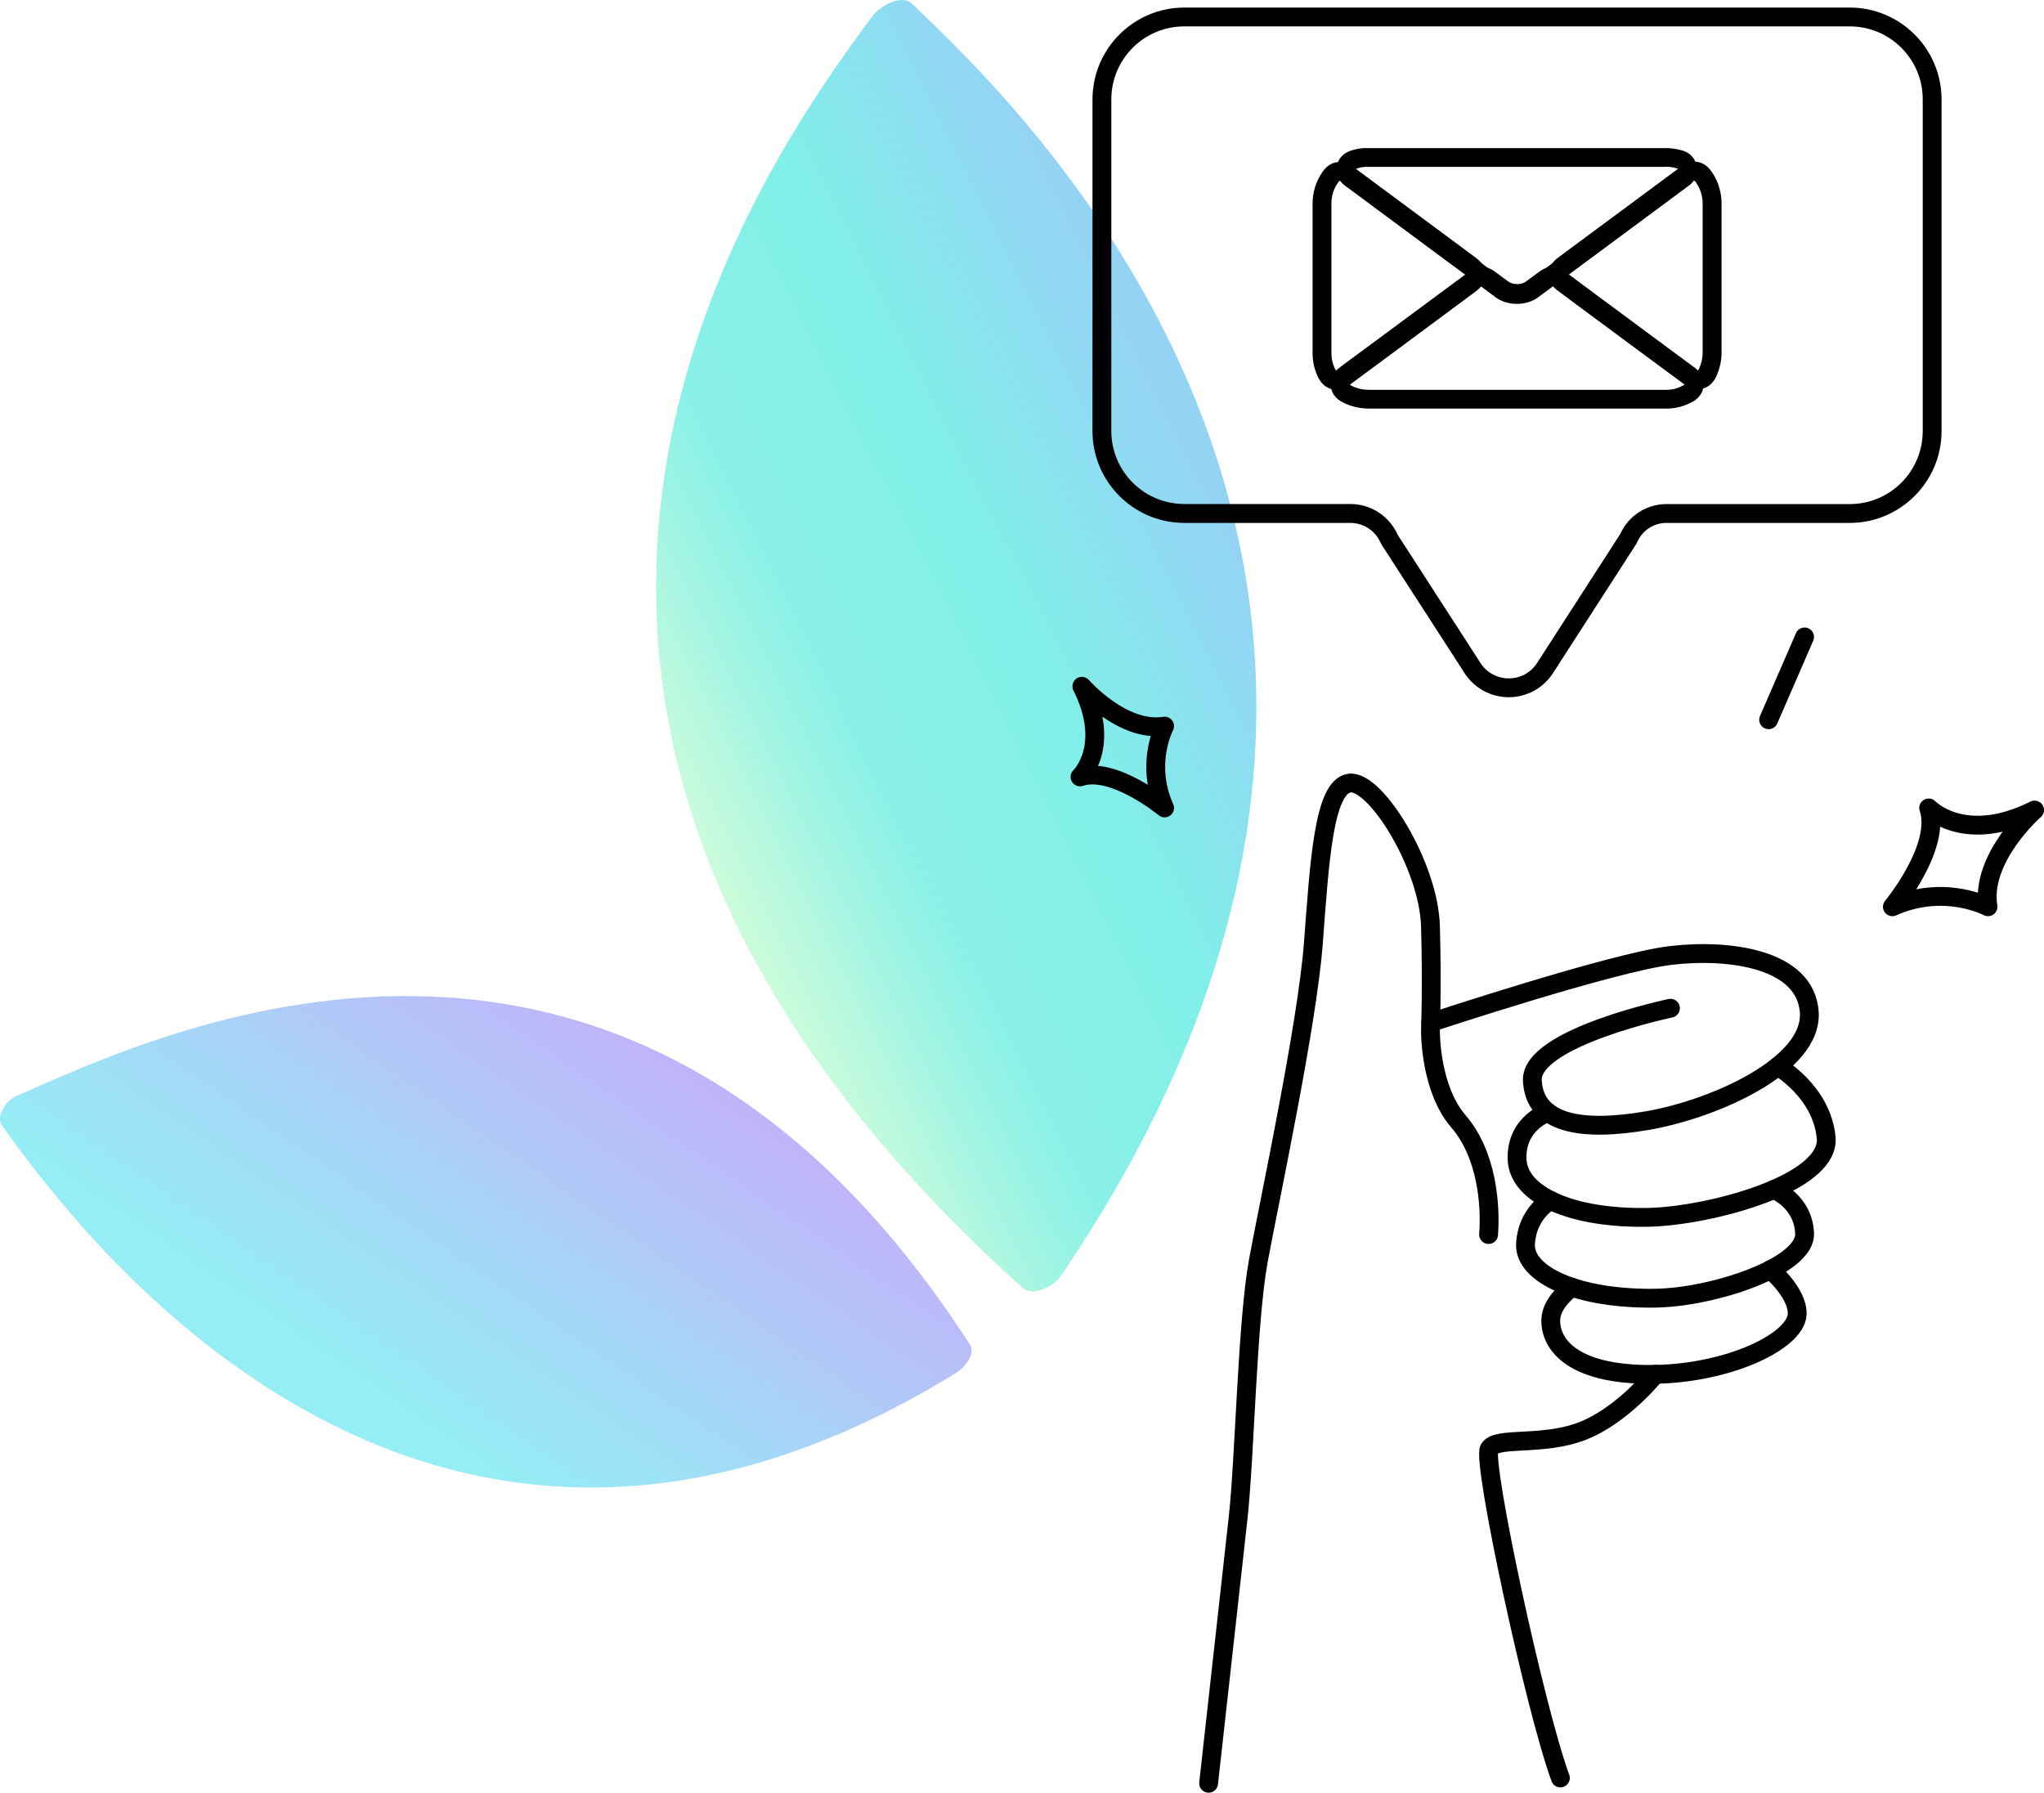 <?xml version="1.0" encoding="UTF-8"?>
<svg id="Layer_2" data-name="Layer 2" xmlns="http://www.w3.org/2000/svg" xmlns:xlink="http://www.w3.org/1999/xlink" viewBox="0 0 254 222.77">
  <defs>
    <style>
      .cls-1 {
        fill: url(#linear-gradient);
      }

      .cls-1, .cls-2 {
        opacity: .5;
      }

      .cls-3 {
        fill: none;
        stroke: #000;
        stroke-linecap: round;
        stroke-linejoin: round;
        stroke-width: 2.34px;
      }

      .cls-2 {
        fill: url(#linear-gradient-2);
      }
    </style>
    <linearGradient id="linear-gradient" x1="959.26" y1="-995.5" x2="1008.06" y2="-995.5" gradientTransform="translate(-860.13 1751.88) rotate(-26.72) scale(1.65 1.06)" gradientUnits="userSpaceOnUse">
      <stop offset="0" stop-color="#acfcb4"/>
      <stop offset=".23" stop-color="#43ebc9"/>
      <stop offset=".34" stop-color="#17e4d2"/>
      <stop offset=".44" stop-color="#0fe2d2"/>
      <stop offset=".64" stop-color="#04e1d3"/>
      <stop offset="1" stop-color="#2ca7ec"/>
    </linearGradient>
    <linearGradient id="linear-gradient-2" x1="2276.65" y1="1763.26" x2="2314.7" y2="1763.26" gradientTransform="translate(677.72 -4030.22) rotate(124.55) scale(1.65 -1.06)" gradientUnits="userSpaceOnUse">
      <stop offset="0" stop-color="#9157f6"/>
      <stop offset=".64" stop-color="#4eaeef"/>
      <stop offset="1" stop-color="#2cdbec"/>
    </linearGradient>
  </defs>
  <g id="Layer_1-2" data-name="Layer 1">
    <g>
      <path class="cls-1" d="M113.31,.45c-1.18-1.13-3.79,.05-4.96,1.64-13.79,18.64-61.9,85.57,18.77,157.98,1.13,1.01,3.7-.03,4.74-1.57C190.19,72.65,126.76,13.29,113.31,.45Z"/>
      <path class="cls-2" d="M118.86,170.57c1.22-.75,2.33-2.47,1.69-3.45C77.44,100.28,19.23,128.69,2,136.22c-1.39,.61-2.51,2.6-1.77,3.62,8.39,11.61,51.69,72.09,118.63,30.73Z"/>
      <g>
        <path class="cls-3" d="M150.19,221.6s2.81-25.32,3.66-32.92c.84-7.6,1.13-24.48,2.53-32.07,1.41-7.6,6.05-29.26,6.82-39.32,.77-10.06,1.27-19.55,4.5-19.98,3.24-.42,9.85,10.27,10.06,17.79s0,13.01,0,13.01c0,0-.09,7.1,3.47,11.23,3.56,4.13,4.03,10.41,3.75,14.07"/>
        <path class="cls-3" d="M205.71,170.77s-4.03,5.06-9,7.03-10.74,.66-11.65,2.25c-.91,1.59,5.65,32.17,8.84,40.89"/>
        <path class="cls-3" d="M207.58,125.29s-17.44,3.66-17.16,9,6,6.38,14.25,4.97c8.25-1.41,20.63-6.85,20.16-13.5s-10.02-7.88-17.2-7.03c-7.18,.84-29.84,8.34-29.84,8.34"/>
        <path class="cls-3" d="M220.93,132.52s5.43,3.07,6,8.83c.56,5.77-14.53,9.75-22.02,9.92-9.5,.21-16.25-2.74-16.39-7.24s3.83-5.8,3.83-5.8"/>
        <path class="cls-3" d="M220.42,147.81s3.69,1.42,3.83,5.49c.14,4.08-11.31,7.91-18.55,8.02-9.59,.14-16.34-2.89-16.13-6.76s3.12-5.4,3.12-5.4"/>
        <path class="cls-3" d="M195.33,159.96s-2.31,1.64-2.59,3.68,.91,6.75,11.04,7.13c10.13,.38,19.46-3.96,19.55-7.48,.07-2.67-3.32-5.51-3.32-5.51"/>
        <path class="cls-3" d="M239.67,100.4s4.4,4.64,13.16,.26c0,0-6.77,5.91-5.79,12.02,0,0-5.41-2.9-11.88,0,0,0,6.14-7.42,4.51-12.28Z"/>
        <path class="cls-3" d="M134.21,96.54s3.97-3.77,.23-11.26c0,0,5.06,5.8,10.28,4.95,0,0-2.48,4.63,0,10.17,0,0-6.35-5.25-10.51-3.86Z"/>
        <line class="cls-3" x1="219.78" y1="89.44" x2="224.25" y2="79.15"/>
      </g>
      <g>
        <path d="M147.18,3.28h82.68c5.01,0,9.07,4.06,9.07,9.07V53.57c0,5.01-4.06,9.07-9.07,9.07h-22.78c-2.49,0-4.74,1.47-5.75,3.74l-10.32,16c-.82,1.28-2.17,1.92-3.52,1.92s-2.69-.64-3.52-1.92l-10.29-15.93c-1.03-2.32-3.33-3.82-5.87-3.82h-20.64c-5.01,0-9.07-4.06-9.07-9.07V12.35c0-5.01,4.06-9.07,9.07-9.07m0-2.34c-6.29,0-11.41,5.12-11.41,11.41V53.57c0,6.29,5.12,11.41,11.41,11.41h20.64c1.61,0,3.07,.95,3.73,2.42,.05,.11,.11,.22,.17,.32l10.29,15.93c1.21,1.87,3.26,2.99,5.49,2.99s4.28-1.12,5.49-2.99l10.32-16c.07-.1,.12-.21,.17-.32,.63-1.43,2.05-2.35,3.61-2.35h22.78c6.29,0,11.41-5.12,11.41-11.41V12.35c0-6.29-5.12-11.41-11.41-11.41h-82.68Z"/>
        <g>
          <path d="M184.15,35.54c.06,0,.11,.04,.22,.12,.51,.38,1.02,.75,1.53,1.14,.77,.59,1.65,.86,2.59,.86,.09,0,.17,0,.26,0,.84-.04,1.63-.29,2.31-.81,.53-.4,1.06-.79,1.6-1.18,.11-.08,.16-.12,.22-.12s.12,.04,.23,.13c1.18,.88,2.37,1.75,3.55,2.63,3.7,2.74,7.4,5.48,11.1,8.22,.49,.36,.98,.72,1.47,1.09,.16,.12,.16,.15-.02,.25-.64,.36-1.33,.56-2.07,.57-.59,0-1.19,0-1.78,0s-1.19,0-1.79,0h-15.06c-2.8,0-5.6,0-8.41,0-3.33,0-6.65,0-9.98,0h0c-.69,0-1.35-.12-1.97-.41-.13-.06-.26-.12-.37-.2-.11-.07-.11-.12,0-.2,.16-.13,.32-.25,.49-.37,1.8-1.33,3.6-2.67,5.4-4,3.3-2.44,6.59-4.88,9.89-7.32,.13-.09,.26-.19,.38-.28,.12-.08,.17-.13,.23-.13m0-2.34c-.82,0-1.37,.4-1.61,.58l-.15,.11-.25,.18-4.46,3.3-5.43,4.02-2.94,2.17-2.46,1.82-.1,.08c-.15,.11-.31,.23-.46,.35-.65,.52-1,1.28-.95,2.08,.05,.8,.48,1.5,1.19,1.94,.2,.12,.41,.24,.65,.34,.91,.4,1.89,.61,2.93,.61,3.33,0,6.66,0,9.99,0h8.41s14.95,0,14.95,0h1s.9,0,.9,0c.6,0,1.2,0,1.79,0,1.1,0,2.17-.3,3.19-.86,1.08-.6,1.3-1.52,1.34-2.01,.03-.49-.06-1.43-1.05-2.17-.35-.27-.71-.53-1.07-.79l-.41-.3-4.51-3.34-6.59-4.88-1.95-1.45-1.6-1.19c-.24-.18-.79-.59-1.63-.59s-1.37,.4-1.6,.57l-.33,.24c-.44,.32-.87,.64-1.3,.96-.28,.21-.6,.32-1.02,.34-.05,0-.09,0-.14,0-.45,0-.83-.12-1.18-.39-.38-.29-.77-.58-1.16-.86l-.39-.29c-.24-.17-.79-.58-1.61-.58h0Z"/>
          <path d="M206.95,20.72c.47,0,.93,.05,1.38,.19,.09,.03,.22,.03,.24,.14,.02,.11-.11,.15-.18,.2-2.47,1.83-4.93,3.65-7.4,5.48-1.28,.94-2.55,1.89-3.83,2.84-2.47,1.83-4.94,3.64-7.4,5.48-.32,.24-.79,.36-1.26,.36s-.93-.12-1.25-.36c-2.12-1.59-4.26-3.17-6.39-4.75-3.21-2.38-6.42-4.76-9.63-7.13-.85-.63-1.7-1.26-2.55-1.89-.05-.04-.1-.07-.15-.11-.13-.11-.13-.16,.03-.21,.35-.12,.71-.21,1.08-.22,.15,0,.3,0,.45,0h.11c6.11,0,12.22,0,18.34,0,2.54,0,5.09,0,7.63,0,3.59,0,7.19,0,10.78,0h0m0-2.34h0c-3.6,0-7.19,0-10.78,0h-3.82s-3.82,0-3.82,0h-18.34s-.05,0-.05,0h-.06c-.18,0-.37,0-.55,0-.71,.03-1.32,.21-1.72,.34-.9,.3-1.53,1-1.69,1.88-.06,.33-.18,1.48,.91,2.37,.07,.06,.14,.11,.21,.16l1.01,.74,1.58,1.17,.48,.36,9.15,6.78,1.61,1.19c1.59,1.18,3.19,2.35,4.77,3.54,.72,.54,1.66,.83,2.66,.83s1.95-.3,2.66-.83c1.74-1.3,3.49-2.59,5.23-3.88l2.15-1.59,1.97-1.46,1.85-1.37,2.74-2.03,4.59-3.4c1.07-.68,1.3-1.75,1.17-2.54-.14-.78-.72-1.71-1.93-1.99-.62-.18-1.27-.27-1.99-.27h0Z"/>
          <path d="M210.54,22.46s.08,.03,.14,.11c.21,.27,.37,.56,.51,.86,.26,.61,.4,1.24,.39,1.9,0,3.09,0,6.17,0,9.26s0,6.16,0,9.23c0,.68-.14,1.31-.41,1.92-.01,.02-.02,.05-.03,.07-.08,.16-.12,.24-.19,.24-.05,0-.12-.04-.23-.12-1.4-1.04-2.81-2.08-4.21-3.12-3.2-2.37-6.41-4.74-9.61-7.12-.63-.47-1.26-.93-1.89-1.4-.26-.19-.26-.2,0-.39,2.96-2.19,5.93-4.39,8.89-6.58,2.12-1.57,4.24-3.14,6.36-4.71,.05-.04,.1-.08,.15-.11,.06-.04,.11-.07,.14-.07m0-2.34c-.75,0-1.26,.34-1.43,.45-.08,.05-.16,.11-.24,.17l-1.93,1.43-4.44,3.29-4.5,3.33-4.39,3.25c-.76,.56-1.14,1.26-1.14,2.07,0,.82,.38,1.52,1.14,2.08l.99,.73,.9,.67,8.09,5.99,1.52,1.12,1.12,.83,3.1,2.29c.21,.16,.78,.58,1.62,.58,.58,0,1.65-.2,2.3-1.56,.02-.04,.04-.09,.06-.14,.41-.93,.62-1.9,.61-2.88,0-2.26,0-4.52,0-6.79v-2.44s0-2.44,0-2.44c0-2.27,0-4.54,0-6.81,0-.98-.2-1.94-.59-2.84-.22-.49-.49-.95-.81-1.36-.69-.89-1.54-1.02-1.99-1.02h0Z"/>
          <path d="M166.48,22.46s.1,.04,.2,.11c.21,.15,.41,.3,.62,.45,2.69,2,5.38,3.99,8.08,5.99,2.19,1.62,4.38,3.24,6.57,4.86,.3,.22,.39,.2,0,.48-3.51,2.6-7.02,5.2-10.52,7.8-1.69,1.25-3.39,2.51-5.08,3.76-.14,.1-.22,.16-.27,.16-.07,0-.11-.09-.21-.28-.28-.6-.42-1.23-.42-1.89,0-3.1,0-6.21,0-9.31,0-3.1,0-6.19,0-9.29,0-.97,.28-1.84,.83-2.63,0,0,.01-.01,.02-.02,.09-.13,.13-.18,.19-.18m0-2.34c-.84,0-1.55,.39-2.1,1.17,0,.01-.03,.04-.04,.05-.82,1.18-1.24,2.52-1.24,3.96,0,2.22,0,4.44,0,6.66v2.62s0,2.46,0,2.46c0,2.28,0,4.57,0,6.85,0,1,.21,1.97,.64,2.89,.63,1.35,1.61,1.63,2.33,1.63,.83,0,1.38-.4,1.67-.62l1.85-1.37,3.23-2.39,3.64-2.7,6.88-5.1c.3-.22,1.22-.9,1.2-2.17,0-.57-.22-1.39-1.16-2.04l-.05-.04-3.92-2.91-2.65-1.96-4.94-3.66-3.14-2.33c-.21-.16-.42-.31-.64-.47-.23-.17-.77-.56-1.58-.56h0Z"/>
        </g>
      </g>
    </g>
  </g>
</svg>